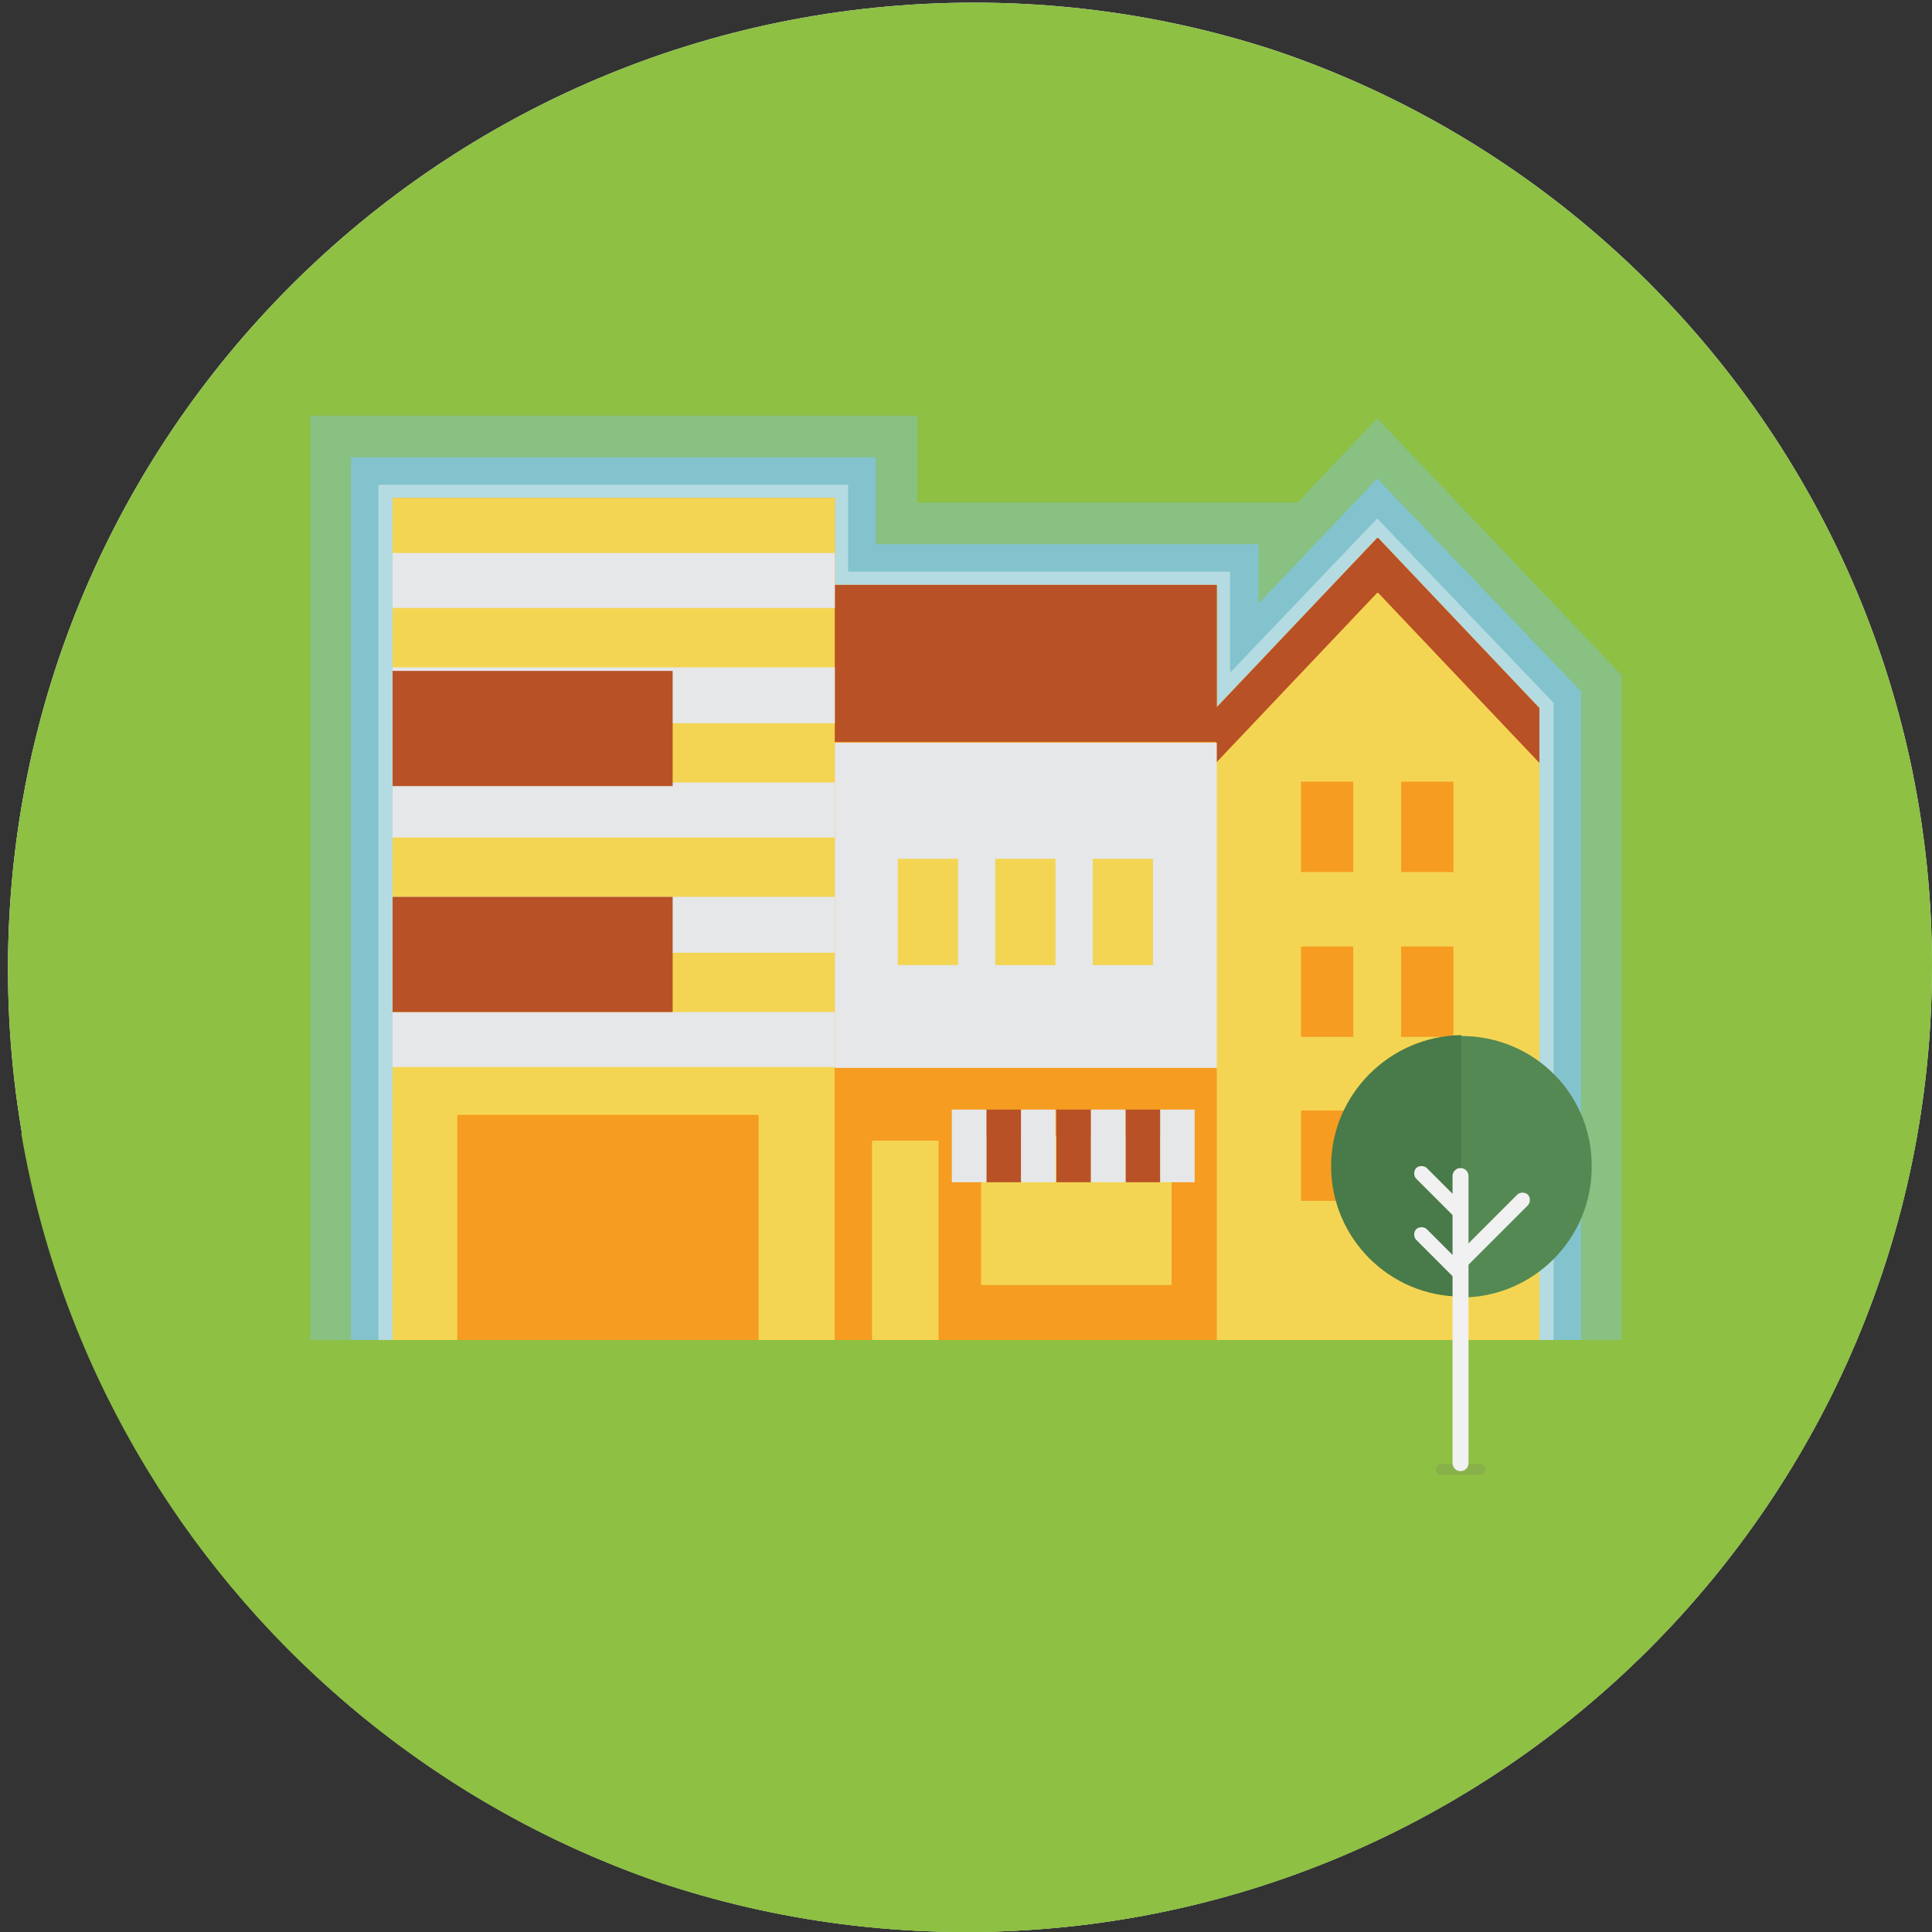 <?xml version="1.0" encoding="utf-8"?>
<!-- Generator: Adobe Illustrator 19.0.0, SVG Export Plug-In . SVG Version: 6.00 Build 0)  -->
<svg version="1.1" id="Layer_1" xmlns="http://www.w3.org/2000/svg" xmlns:xlink="http://www.w3.org/1999/xlink" x="0px" y="0px"
	 viewBox="0 0 218 218" style="enable-background:new 0 0 218 218;" xml:space="preserve">
<rect x="0" y="0" width="218" height="218" fill="#333333" stroke="none"/>
<style type="text/css">
	.st0{clip-path:url(#XMLID_71_);fill:#FFFFFF;}
	.st1{clip-path:url(#XMLID_71_);fill:#8DC043;}
	.st2{clip-path:url(#XMLID_71_);}
	.st3{fill:#8DC043;}
	.st4{opacity:0.4;fill:#81C3DF;}
	.st5{opacity:0.8;fill:#81C3DF;}
	.st6{opacity:0.4;fill:#FFFFFF;}
	.st7{fill:#F4D553;}
	.st8{fill:#F59C21;}
	.st9{fill:#B85126;}
	.st10{fill:#E6E7E9;}
	.st11{opacity:0.3;}
	.st12{fill:#7B8A5F;}
	.st13{fill:#497A49;}
	.st14{fill:#558953;}
	.st15{fill:#F1F1F2;}
</style>
<g id="XMLID_2_">
	<defs>
		<path id="XMLID_3_" d="M218,109L218,109c0,60.2-48.8,109-109,109h0C48.8,218,0,169.2,0,109v0C0,48.8,48.8,0,109,0h0
			C169.2,0,218,48.8,218,109z"/>
	</defs>
	<clipPath id="XMLID_71_">
		<use xlink:href="#XMLID_3_"  style="overflow:visible;"/>
	</clipPath>
	<path id="XMLID_79_" class="st0" d="M109.9,218.3L109.9,218.3c-60.2,0-109-48.8-109-109v0c0-60.2,48.8-109,109-109h0
		c60.2,0,109,48.8,109,109v0C218.9,169.5,170.1,218.3,109.9,218.3z"/>
	<path id="XMLID_78_" class="st1" d="M218.9,109.3L218.9,109.3c0,60.2-48.8,109-109,109h0c-60.2,0-109-48.8-109-109v0
		c0-60.2,48.8-109,109-109h0C170.1,0.3,218.9,49.1,218.9,109.3z"/>
	<g id="XMLID_76_" class="st2">
		<path id="XMLID_77_" class="st3" d="M109.9,218.3L109.9,218.3c53.9,0,98.6-39.1,107.4-90.4H2.4C11.2,179.2,56,218.3,109.9,218.3z"
			/>
	</g>
	<g id="XMLID_4_" class="st2">
		<g id="XMLID_72_">
			<polygon id="XMLID_73_" class="st4" points="35,151.2 35,46.9 103.5,46.9 103.5,56.7 146.4,56.7 155.4,47.2 183,76.2 183,151.2 
							"/>
		</g>
		<polygon id="XMLID_69_" class="st5" points="39.6,151.2 39.6,51.6 98.8,51.6 98.8,61.4 142,61.4 142,68.1 155.4,54 178.4,78 
			178.4,151.2 		"/>
		<polygon id="XMLID_68_" class="st6" points="42.7,151.2 42.7,54.7 95.7,54.7 95.7,64.5 138.8,64.5 138.8,75.9 155.4,58.5 
			175.3,79.3 175.3,151.2 		"/>
		<polygon id="XMLID_67_" class="st7" points="155.5,60.7 155.5,60.7 155.5,60.7 155.4,60.7 155.4,60.7 137.3,79.8 137.3,66 
			94.2,66 94.2,62.4 94.2,56.2 44.3,56.2 44.3,62.4 44.3,68.6 44.3,75.3 44.3,75.7 44.3,81.6 44.3,88.3 44.3,88.7 44.3,94.5 
			44.3,101.2 44.3,101.2 44.3,107.5 44.3,114.2 44.3,114.3 44.3,120.4 44.3,151.2 51.6,151.2 81.4,151.2 85.6,151.2 94.2,151.2 
			137.2,151.2 137.3,151.2 155.4,151.2 155.5,151.2 173.7,151.2 173.7,139.4 173.7,86.1 173.7,79.9 		"/>
		<g id="XMLID_24_">
			<polygon id="XMLID_66_" class="st8" points="155.5,60.7 155.5,60.7 155.5,60.7 155.4,60.7 155.4,60.7 137.3,79.8 137.3,66 
				94.2,66 94.2,62.4 94.2,56.2 44.3,56.2 44.3,62.4 44.3,62.4 44.3,68.6 44.3,68.6 44.3,75.3 44.3,75.3 44.3,81.6 44.3,81.6 
				44.3,88.3 44.3,88.3 44.3,94.5 44.3,94.5 44.3,101.2 44.3,101.2 44.3,107.5 44.3,107.5 44.3,114.2 44.3,114.2 44.3,120.4 
				44.3,120.4 44.3,151.2 51.6,151.2 81.4,151.2 85.6,151.2 94.2,151.2 137.2,151.2 137.3,151.2 155.4,151.2 155.5,151.2 
				173.7,151.2 173.7,139.4 173.7,86.1 173.7,79.9 			"/>
			<g id="XMLID_32_">
				<polygon id="XMLID_65_" class="st7" points="44.3,56.2 44.3,151.2 81.4,151.2 94.2,151.2 94.2,56.2 				"/>
				<g id="XMLID_62_">
					<polygon id="XMLID_64_" class="st9" points="155.5,60.7 155.5,60.7 155.5,60.7 155.4,60.7 155.4,60.7 137.2,79.9 137.2,86.1 
						155.4,66.9 155.4,66.9 155.5,66.9 155.5,66.9 155.5,66.9 173.7,86.1 173.7,79.9 					"/>
					<polygon id="XMLID_63_" class="st7" points="155.5,66.9 155.5,66.9 155.5,66.9 155.4,66.9 155.4,66.9 137.2,86.1 137.2,139.4 
						137.2,151.2 155.4,151.2 155.5,151.2 173.7,151.2 173.7,139.4 173.7,86.1 					"/>
				</g>
				<g id="XMLID_60_">
					<rect id="XMLID_61_" x="51.6" y="125.8" class="st8" width="34" height="25.4"/>
				</g>
				<g id="XMLID_55_">
					<rect id="XMLID_59_" x="94.2" y="66" class="st9" width="43.1" height="17.7"/>
					<rect id="XMLID_58_" x="94.2" y="120.4" class="st8" width="43.1" height="30.8"/>
					<rect id="XMLID_57_" x="110.7" y="128.2" class="st7" width="21.5" height="16.8"/>
					<rect id="XMLID_56_" x="94.2" y="83.8" class="st10" width="43.1" height="36.7"/>
				</g>
				<g id="XMLID_47_">
					<rect id="XMLID_54_" x="115.2" y="125.2" class="st10" width="3.9" height="8.2"/>
					<rect id="XMLID_53_" x="111.3" y="125.2" class="st9" width="3.9" height="8.2"/>
					<rect id="XMLID_52_" x="107.4" y="125.2" class="st10" width="3.9" height="8.2"/>
					<rect id="XMLID_51_" x="130.9" y="125.2" class="st10" width="3.9" height="8.2"/>
					<rect id="XMLID_50_" x="127" y="125.2" class="st9" width="3.9" height="8.2"/>
					<rect id="XMLID_49_" x="119.2" y="125.2" class="st9" width="3.9" height="8.2"/>
					<rect id="XMLID_48_" x="123.1" y="125.2" class="st10" width="3.9" height="8.2"/>
				</g>
				<g id="XMLID_43_">
					<rect id="XMLID_46_" x="101.3" y="96.9" class="st7" width="6.8" height="12"/>
					<rect id="XMLID_45_" x="123.3" y="96.9" class="st7" width="6.8" height="12"/>
					<rect id="XMLID_44_" x="112.3" y="96.9" class="st7" width="6.8" height="12"/>
				</g>
				<g id="XMLID_33_">
					<g id="XMLID_40_">
						<rect id="XMLID_42_" x="146.8" y="88.2" class="st8" width="5.9" height="10.2"/>
						<rect id="XMLID_41_" x="158.1" y="88.2" class="st8" width="5.9" height="10.2"/>
					</g>
					<g id="XMLID_37_">
						<rect id="XMLID_39_" x="146.8" y="106.8" class="st8" width="5.9" height="10.2"/>
						<rect id="XMLID_38_" x="158.1" y="106.8" class="st8" width="5.9" height="10.2"/>
					</g>
					<g id="XMLID_34_">
						<rect id="XMLID_36_" x="146.8" y="125.3" class="st8" width="5.9" height="10.2"/>
						<rect id="XMLID_35_" x="158.1" y="125.3" class="st8" width="5.9" height="10.2"/>
					</g>
				</g>
			</g>
			<polygon id="XMLID_31_" class="st10" points="44.3,62.4 44.3,68.6 80.5,68.6 94.2,68.6 94.2,62.4 			"/>
			<polygon id="XMLID_30_" class="st10" points="44.3,75.3 44.3,81.6 80.5,81.6 94.2,81.6 94.2,75.3 			"/>
			<polygon id="XMLID_29_" class="st10" points="44.3,88.3 44.3,94.5 80.5,94.5 94.2,94.5 94.2,88.3 			"/>
			<polygon id="XMLID_28_" class="st10" points="44.3,101.2 44.3,107.5 80.5,107.5 94.2,107.5 94.2,101.2 			"/>
			<polygon id="XMLID_27_" class="st10" points="44.3,114.2 44.3,120.4 80.5,120.4 94.2,120.4 94.2,114.2 			"/>
			<rect id="XMLID_26_" x="44.3" y="75.7" class="st9" width="31.6" height="13"/>
			<rect id="XMLID_25_" x="44.3" y="101.2" class="st9" width="31.6" height="13"/>
		</g>
		<g id="XMLID_22_">
			<rect id="XMLID_23_" x="98.4" y="128.7" class="st7" width="7.5" height="22.5"/>
		</g>
		<g id="XMLID_5_">
			<g id="XMLID_20_" class="st11">
				<path id="XMLID_21_" class="st12" d="M162.6,166.4h4.4c0.4,0,0.6-0.3,0.6-0.6c0-0.4-0.3-0.6-0.6-0.6h-4.4
					c-0.3,0-0.6,0.3-0.6,0.6C162,166.2,162.3,166.4,162.6,166.4z"/>
			</g>
			<g id="XMLID_6_">
				<g id="XMLID_15_">
					<g id="XMLID_18_">
						<path id="XMLID_19_" class="st13" d="M150.2,131.6c0,8.1,6.6,14.7,14.7,14.7v-29.5C156.8,116.9,150.2,123.5,150.2,131.6z"/>
					</g>
					<g id="XMLID_16_">
						<path id="XMLID_17_" class="st14" d="M164.9,116.9v29.5c8.1,0,14.7-6.6,14.7-14.7C179.7,123.5,173.1,116.9,164.9,116.9z"/>
					</g>
				</g>
				<g id="XMLID_13_">
					<path id="XMLID_14_" class="st15" d="M164.8,166c0.5,0,0.9-0.4,0.9-0.9v-32.4c0-0.5-0.4-0.9-0.9-0.9c-0.5,0-0.9,0.4-0.9,0.9
						v32.4C163.9,165.6,164.3,166,164.8,166z"/>
				</g>
				<g id="XMLID_11_">
					<path id="XMLID_12_" class="st15" d="M164.6,144.4c0.2,0,0.4-0.1,0.6-0.3c0.3-0.3,0.3-0.9,0-1.2l-4.2-4.2
						c-0.3-0.3-0.9-0.3-1.2,0c-0.3,0.3-0.3,0.9,0,1.2l4.2,4.2C164.1,144.3,164.3,144.4,164.6,144.4z"/>
				</g>
				<g id="XMLID_9_">
					<path id="XMLID_10_" class="st15" d="M164.6,137.5c0.2,0,0.4-0.1,0.6-0.3c0.3-0.3,0.3-0.9,0-1.2l-4.2-4.2
						c-0.3-0.3-0.9-0.3-1.2,0c-0.3,0.3-0.3,0.9,0,1.2l4.2,4.2C164.1,137.4,164.3,137.5,164.6,137.5z"/>
				</g>
				<g id="XMLID_7_">
					<path id="XMLID_8_" class="st15" d="M164.3,143.8c0.2,0,0.4-0.1,0.6-0.3l7.5-7.5c0.3-0.3,0.3-0.9,0-1.2c-0.3-0.3-0.9-0.3-1.2,0
						l-7.5,7.5c-0.3,0.3-0.3,0.9,0,1.2C163.9,143.7,164.1,143.8,164.3,143.8z"/>
				</g>
			</g>
		</g>
	</g>
</g>
</svg>
